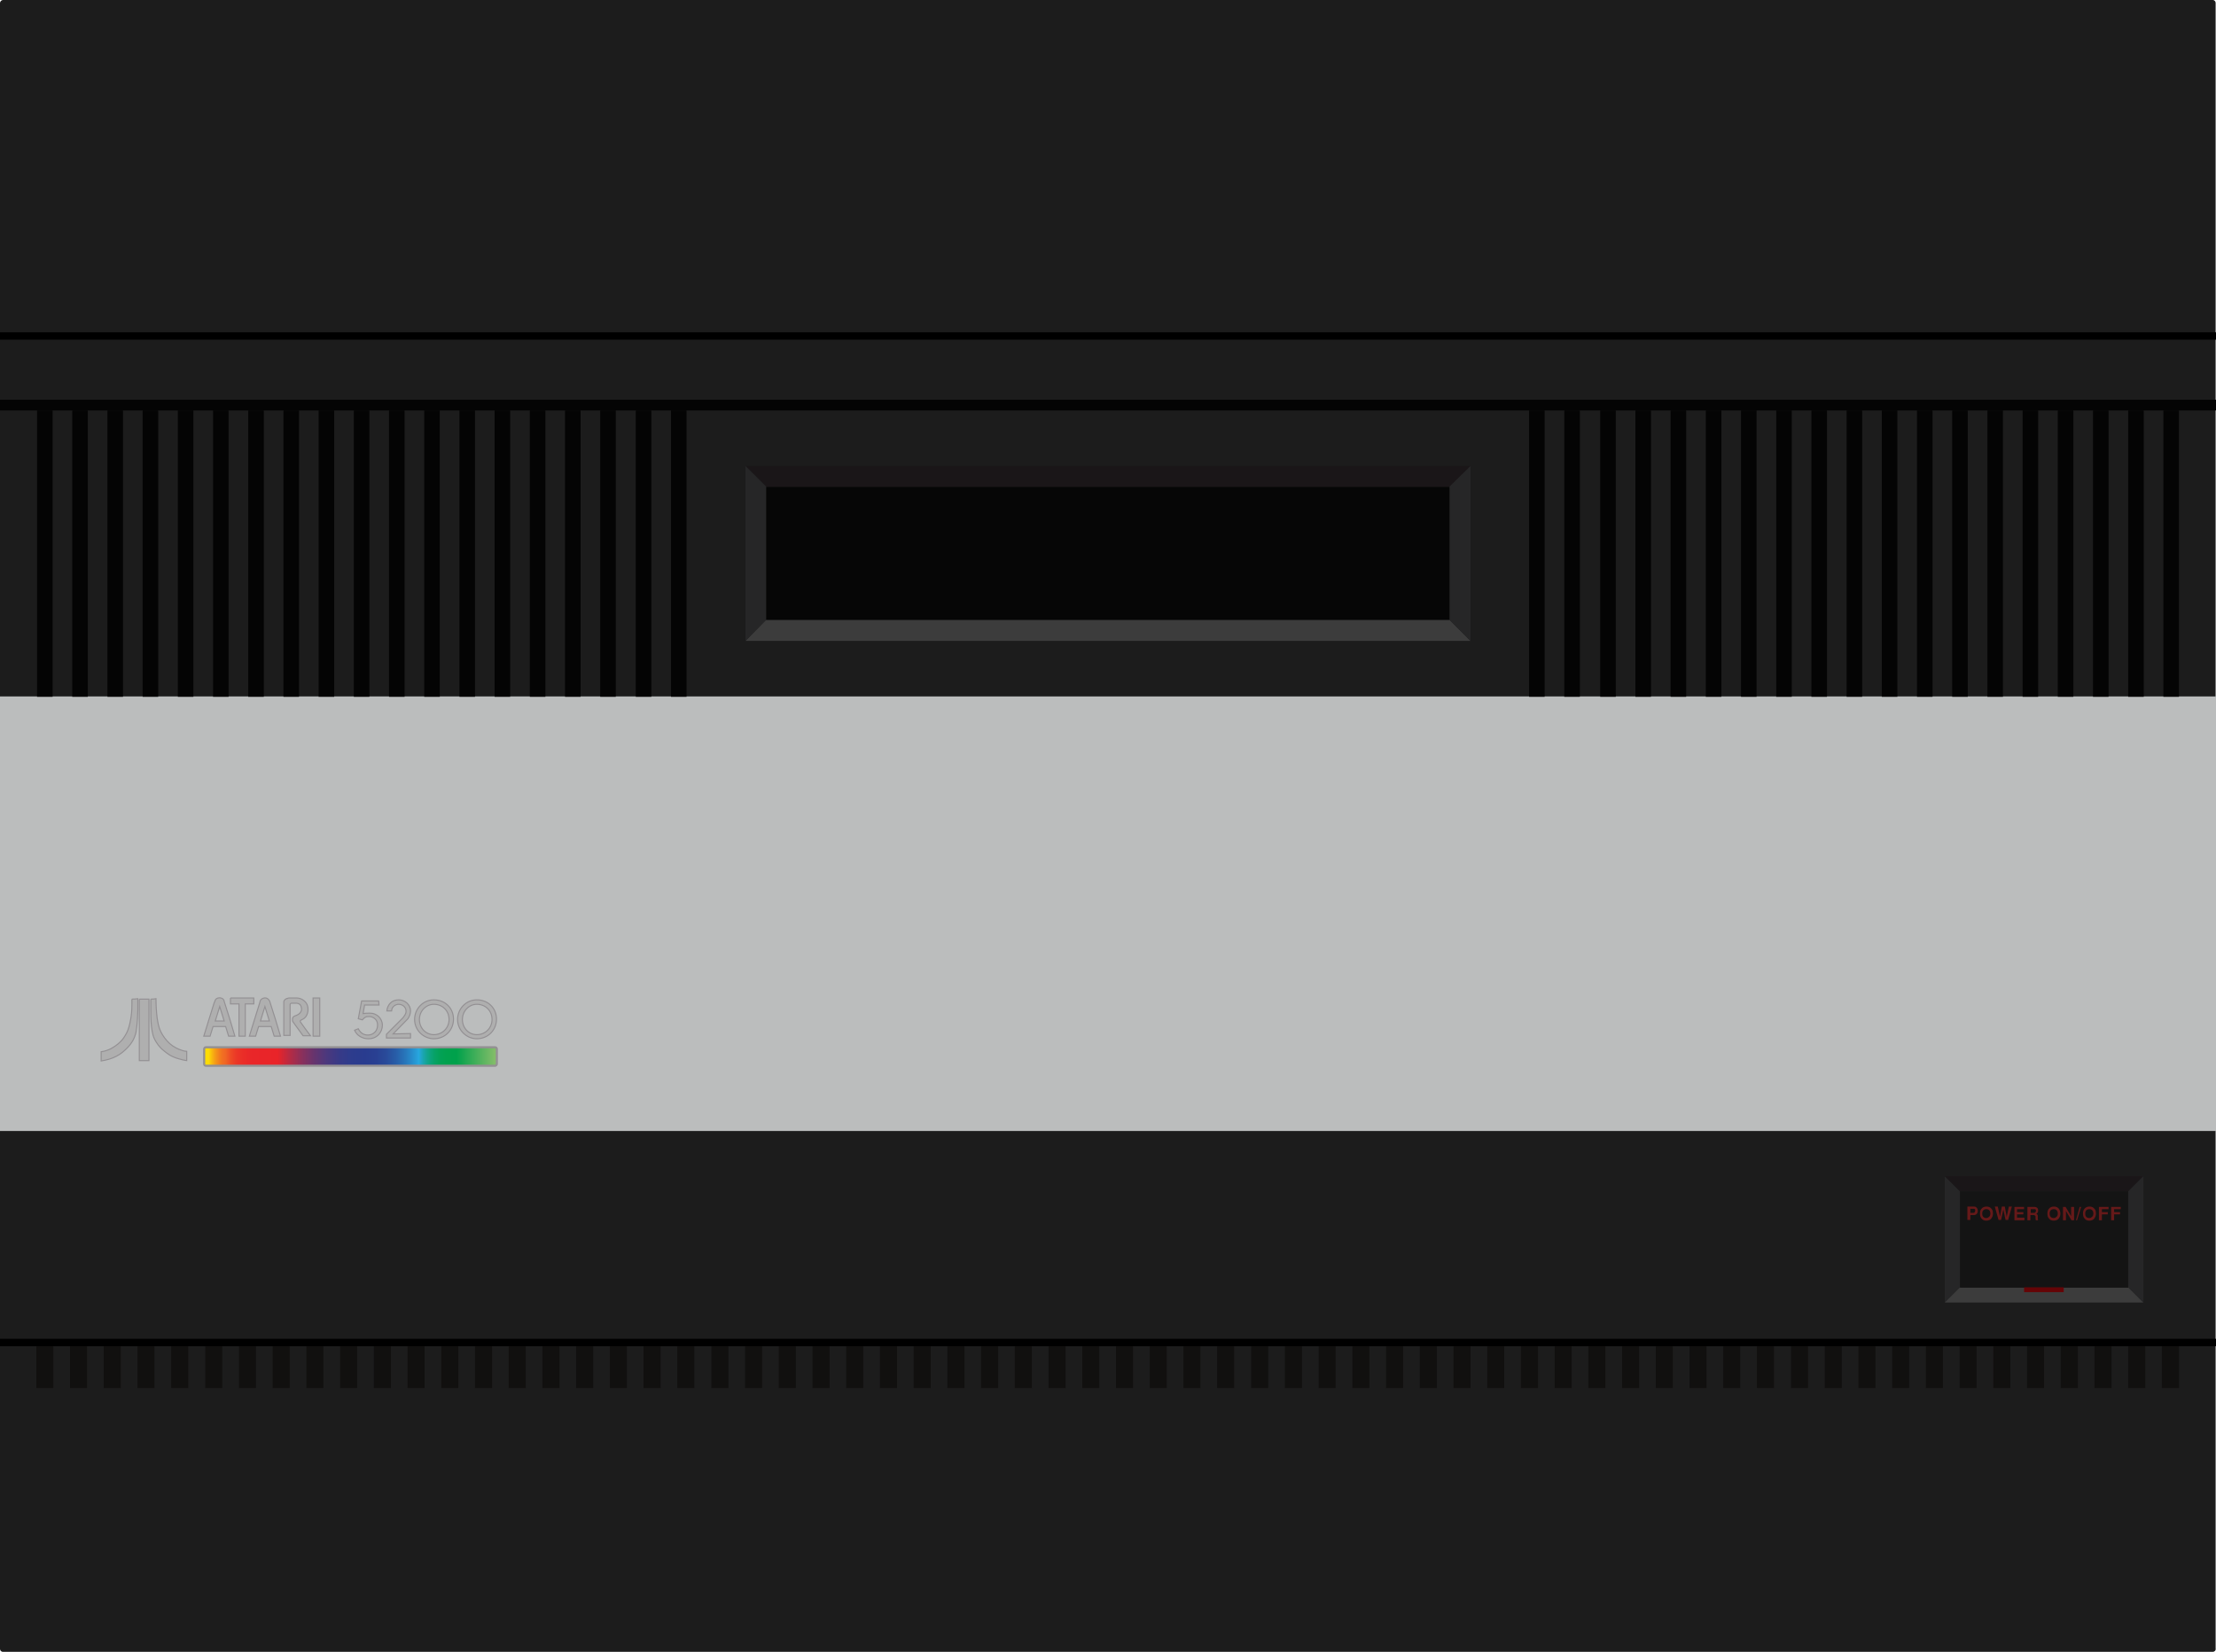 <svg id="Capa_1" xmlns="http://www.w3.org/2000/svg" viewBox="0 0 598.1 445.9"><style>.st2{fill:#3c3c3c}.st3{fill:#1a1618}.st4{fill:#262627}.st6{fill:#0b0808}.st7{fill:#040404}.st10{fill:#661919}.st12{fill:#11100f}.st13{fill:#afafaf;stroke:#939093;stroke-width:.286;stroke-miterlimit:10}</style><path d="M597.2 445.9H.8c-.5 0-.8-.4-.8-.8V.8C0 .4.4 0 .8 0h596.4c.5 0 .8.4.8.8V445c.1.5-.3.9-.8.9z" fill="#1c1c1c"/><path fill="#bbbdbd" d="M0 188h598.1v117.3H0z"/><path class="st2" d="M206.8 167.3h184.4l5.7 5.7H201.2z"/><path class="st3" d="M206.8 131.4h184.4l5.7-5.6H201.2z"/><path class="st4" d="M206.8 131.4v35.9l-5.6 5.7v-47.2zM391.2 167.3v-35.9l5.7-5.6V173z"/><path transform="rotate(90 299.04 149.375)" fill="#060606" d="M281.1 57.2H317v184.4h-35.9z"/><path class="st6" d="M598.1 90.7H0"/><path d="M0 89.7h598.1v2H0z"/><path class="st7" d="M10 110.8h4.2v77.3H10zM19.5 110.8h4.2v77.3h-4.2zM29 110.8h4.2v77.3H29zM38.5 110.8h4.2v77.3h-4.2zM48 110.8h4.2v77.3H48zM57.5 110.8h4.2v77.3h-4.2zM67 110.8h4.2v77.3H67zM76.5 110.8h4.2v77.3h-4.2zM86 110.8h4.2v77.3H86zM95.5 110.8h4.2v77.3h-4.2zM105 110.8h4.2v77.3H105zM114.5 110.8h4.2v77.3h-4.2zM124 110.8h4.2v77.3H124zM133.5 110.8h4.2v77.3h-4.2zM143 110.8h4.2v77.3H143zM152.5 110.8h4.2v77.3h-4.2zM162 110.8h4.2v77.3H162zM171.6 110.8h4.2v77.3h-4.2zM181.1 110.8h4.2v77.3h-4.2z"/><g><path class="st7" d="M583.9 110.8h4.2v77.3h-4.2zM574.4 110.8h4.2v77.3h-4.2zM564.9 110.8h4.2v77.3h-4.2zM555.4 110.8h4.2v77.3h-4.2zM545.9 110.8h4.2v77.3h-4.2zM536.4 110.8h4.2v77.3h-4.2zM526.9 110.8h4.2v77.3h-4.2zM517.4 110.8h4.2v77.3h-4.2zM507.9 110.8h4.2v77.3h-4.2zM498.4 110.8h4.2v77.3h-4.2zM488.9 110.8h4.2v77.3h-4.2zM479.4 110.8h4.2v77.3h-4.2zM469.9 110.8h4.2v77.3h-4.2zM460.4 110.8h4.2v77.3h-4.2zM450.9 110.8h4.2v77.3h-4.2zM441.4 110.8h4.2v77.3h-4.2zM431.9 110.8h4.2v77.3h-4.2zM422.2 110.8h4.2v77.3h-4.2zM412.7 110.8h4.2v77.3h-4.2z"/></g><path class="st4" d="M529 321.6v25.9l-4.1 4.1v-34.1z"/><path class="st2" d="M551.6 347.5h22.8l4.1 4.1h-53.6l4.1-4.1z"/><path class="st3" d="M551.7 321.6h22.7l4.1-4.1H524.9l4.1 4.1z"/><path class="st4" d="M574.4 321.6v25.9l4.1 4.1v-34.1z"/><path fill="#141414" d="M529 321.6h45.4v26H529z"/><path fill="#650406" d="M546.3 347.5H557v1.3h-10.7z"/><g><path class="st10" d="M533.8 326.9c0 .3-.1.6-.3.8-.2.2-.4.3-.7.3h-1v1.3h-.8v-3.6h1.7c.4 0 .6.1.8.3.2.2.3.5.3.9zm-.7-.1c0-.1 0-.3-.1-.4s-.2-.1-.3-.1h-.9v1.1h.9c.1 0 .2-.1.3-.2 0-.1.1-.2.1-.4zM537.9 327.6c0 .6-.2 1-.5 1.4-.3.3-.7.5-1.3.5-.6 0-1-.2-1.3-.6-.3-.3-.4-.8-.4-1.3s.1-1 .4-1.3c.3-.4.8-.6 1.4-.6.5 0 1 .2 1.3.6.3.3.4.7.4 1.3zm-.7 0c0-.4-.1-.7-.3-.9-.2-.2-.4-.3-.8-.3-.3 0-.6.1-.8.3s-.3.5-.3.9.1.7.3.9.5.3.8.3c.3 0 .5-.1.7-.3.3-.2.4-.5.4-.9zM543 325.7l-1 3.6h-.7l-.6-2.8-.6 2.8h-.7l-1-3.6h.8l.6 2.7.5-2.7h.8l.5 2.8.6-2.8h.8zM546.4 329.4h-2.7v-3.6h2.6v.6h-1.9v.8h1.7v.6h-1.7v.9h2v.7zM550.3 329.4h-.8c-.1-.2-.1-.3-.1-.4v-.5c0-.1 0-.3-.1-.3-.1-.1-.2-.2-.4-.2h-.9v1.4h-.8v-3.6h2c.2 0 .4.1.6.2.2.2.3.4.3.8s-.2.7-.5.9c.3.1.4.3.4.5v.9c0 .1 0 .2.1.3zm-.8-2.6c0-.3-.1-.4-.4-.4h-1v1h1c.1 0 .2-.1.3-.2.1-.2.1-.3.1-.4zM556.1 327.6c0 .6-.2 1-.5 1.4-.3.3-.7.5-1.3.5-.6 0-1-.2-1.3-.6-.3-.3-.4-.8-.4-1.3s.1-1 .4-1.3c.3-.4.8-.6 1.4-.6.5 0 1 .2 1.3.6.2.3.4.7.4 1.3zm-.7 0c0-.4-.1-.7-.3-.9-.2-.2-.4-.3-.8-.3-.3 0-.6.1-.8.3s-.3.5-.3.9.1.7.3.9.5.3.8.3c.3 0 .5-.1.7-.3.3-.2.4-.5.4-.9zM559.8 329.4h-.7l-1.5-2.5v2.5h-.8v-3.6h.7l1.5 2.5v-2.5h.8v3.6zM561.7 325.8l-1.1 3.6h-.3l1-3.6h.4zM565.7 327.6c0 .6-.2 1-.5 1.4-.3.3-.7.5-1.3.5-.6 0-1-.2-1.3-.6-.3-.3-.4-.8-.4-1.3s.1-1 .4-1.3c.3-.4.8-.6 1.4-.6.5 0 1 .2 1.3.6.3.3.4.7.4 1.3zm-.7 0c0-.4-.1-.7-.3-.9-.2-.2-.4-.3-.8-.3-.3 0-.6.1-.8.3-.2.2-.3.5-.3.9s.1.7.3.9c.2.2.5.3.8.3.3 0 .5-.1.7-.3.3-.2.4-.5.4-.9zM569.1 326.4h-1.8v.8h1.6v.6h-1.6v1.6h-.8v-3.6h2.6v.6zM572.4 326.4h-1.8v.8h1.6v.6h-1.6v1.6h-.8v-3.6h2.6v.6z"/></g><path class="st7" d="M0 107.9h598.1v2.9H0z"/><path fill="none" d="M10 374.9h578.1"/><g><path class="st6" d="M598.1 362.4H0"/><path d="M0 361.4h598.1v2H0z"/></g><g><path class="st12" d="M9.8 363.4h4.6v11.3H9.8zM18.9 363.4h4.6v11.3h-4.6zM28 363.4h4.6v11.3H28zM37.1 363.4h4.6v11.3h-4.6zM46.2 363.4h4.6v11.3h-4.6zM55.4 363.4H60v11.3h-4.6zM64.5 363.4h4.6v11.3h-4.6zM73.6 363.4h4.6v11.3h-4.6zM82.7 363.4h4.6v11.3h-4.6zM91.8 363.4h4.6v11.3h-4.6zM100.9 363.4h4.6v11.3h-4.6zM110 363.4h4.6v11.3H110zM119.1 363.4h4.6v11.3h-4.6zM128.2 363.4h4.6v11.3h-4.6zM137.3 363.4h4.6v11.3h-4.6zM146.4 363.4h4.6v11.3h-4.6zM155.5 363.4h4.6v11.3h-4.6zM164.6 363.4h4.6v11.3h-4.6zM173.7 363.4h4.6v11.3h-4.6zM182.8 363.4h4.6v11.3h-4.6zM192 363.4h4.6v11.3H192zM201.1 363.4h4.6v11.3h-4.6zM210.2 363.4h4.6v11.3h-4.6zM219.3 363.4h4.6v11.3h-4.6zM228.4 363.4h4.6v11.3h-4.6zM237.5 363.4h4.6v11.3h-4.6zM246.6 363.4h4.6v11.3h-4.6zM255.7 363.4h4.6v11.3h-4.6zM264.8 363.4h4.6v11.3h-4.6zM273.9 363.4h4.6v11.3h-4.6zM283 363.4h4.6v11.3H283zM292.1 363.4h4.6v11.3h-4.6zM301.2 363.4h4.6v11.3h-4.6zM310.3 363.4h4.6v11.3h-4.6zM319.4 363.4h4.6v11.3h-4.6zM328.5 363.4h4.6v11.3h-4.6zM337.7 363.4h4.6v11.3h-4.6zM346.8 363.4h4.6v11.3h-4.6zM355.9 363.4h4.6v11.3h-4.6zM365 363.4h4.6v11.3H365zM374.1 363.4h4.6v11.3h-4.6zM383.2 363.4h4.6v11.3h-4.6zM392.3 363.4h4.6v11.3h-4.6zM401.4 363.4h4.6v11.3h-4.6zM410.5 363.4h4.6v11.3h-4.6zM419.6 363.4h4.6v11.3h-4.6zM428.7 363.4h4.6v11.3h-4.6zM437.8 363.4h4.6v11.3h-4.6zM446.9 363.4h4.6v11.3h-4.6zM456 363.4h4.6v11.3H456zM465.1 363.4h4.6v11.3h-4.6zM474.2 363.4h4.6v11.3h-4.6zM483.4 363.4h4.6v11.3h-4.6zM492.5 363.4h4.6v11.3h-4.6zM501.6 363.4h4.6v11.3h-4.6zM510.7 363.4h4.6v11.3h-4.6zM519.8 363.4h4.6v11.3h-4.6zM528.9 363.4h4.6v11.3h-4.6zM538 363.4h4.6v11.3H538zM547.1 363.4h4.6v11.3h-4.6zM556.2 363.4h4.6v11.3h-4.6zM565.3 363.4h4.6v11.3h-4.6zM574.4 363.4h4.6v11.3h-4.6zM583.5 363.4h4.6v11.3h-4.6z"/></g><g><path class="st13" d="M58.2 269.8c.4-.5 1.3-.6 1.9-.2.2.2.4.4.4.7 1 3.1 2 6.3 2.9 9.4h-1.7c-.3-.9-.5-1.7-.8-2.6h-3.4c-.3.9-.5 1.7-.8 2.6H55c.9-3 1.9-6 2.8-9 .2-.3.2-.6.4-.9m1.1 1.9l-1.2 3.9h2.4l-1.2-3.9zM70.4 269.9c.3-.4.9-.6 1.4-.5.5.1.8.5 1 .9 1 3.1 2 6.3 2.9 9.4H74c-.3-.9-.5-1.7-.8-2.6h-3.4c-.3.9-.5 1.7-.8 2.6h-1.7c.9-3 1.9-6 2.8-9 .1-.3.1-.6.3-.8m-.1 5.7h2.4l-1.2-3.9-1.2 3.9zM62.2 269.4h6.3v1.6h-2.3v8.7h-1.7V271h-2.3v-1.6zM77.6 269.5c.2-.1.3-.1.5-.1h2c1.1 0 2.2.7 2.7 1.6.3.6.4 1.3.3 2-.1.7-.4 1.4-.9 1.8-.3.3-.7.4-1 .6-.2.1-.2.4-.1.5.9 1.3 1.8 2.5 2.7 3.7h-2c-.9-1.2-1.7-2.4-2.6-3.6-.3-.3-.3-.8-.2-1.2.1-.3.4-.5.7-.6.6-.2 1.2-.5 1.5-1.1.3-.4.2-.9.1-1.3-.1-.6-.7-1-1.3-1h-1.3c-.2 0-.4.2-.4.3v8.4h-1.7v-9.1c0-.3.4-.8 1-.9zM84.5 269.4h1.8v10.3h-1.8v-10.3zM35.6 269.7v1.5c0 1.4-.1 2.9-.4 4.3-.2 1.1-.5 2.3-1 3.3-.5.9-1 1.8-1.8 2.5-.7.7-1.6 1.3-2.5 1.8-.8.4-1.7.7-2.6.8v2.5c.7-.1 1.5-.3 2.2-.5 1.3-.4 2.5-1 3.5-1.8 1.1-.9 2.1-1.9 2.8-3.1.4-.7.7-1.5.9-2.3.2-1.2.3-2.4.4-3.6 0-.8.1-1.6.1-2.5v-3c-.7.1-1.1.1-1.6.1M37.6 269.7v16.6h2.6v-16.6h-2.6M40.7 269.7v2.7c0 1.6 0 3.2.2 4.8.1.7.2 1.5.4 2.2.2.7.5 1.4 1 2.1.5.8 1.2 1.6 2 2.2.5.4 1 .8 1.5 1.1.7.4 1.6.8 2.4 1 .7.2 1.4.4 2.2.5v-2.5c-.4 0-.7-.1-1.1-.2-1.3-.4-2.5-1-3.5-1.9-1-.9-1.8-2-2.4-3.2-.6-1.2-.8-2.5-1-3.8-.2-1.7-.3-3.4-.3-5.1-.4.1-.9.1-1.4.1"/><g><path class="st13" d="M110.8 279v1.2h-6.5v-1l4.4-4.4c.4-.5.9-1.1.9-1.8 0-1.1-.9-1.9-2-1.9-1 0-1.9.8-1.9 1.8h-1.3c.2-1.8 1.4-3 3.2-3 1.7 0 3.2 1.3 3.2 3 0 .7-.3 1.5-.7 2.1l-4 4.1 4.7-.1zM117.1 269.9c-2.9 0-5.2 2.4-5.2 5.3s2.4 5.2 5.2 5.2c3 0 5.3-2.3 5.3-5.3s-2.3-5.2-5.3-5.2zm4.1 5.3c0 2.3-1.8 4.1-4.1 4.1-2.2 0-3.9-1.8-3.9-4.1s1.8-4.1 3.9-4.1c2.3 0 4.1 1.7 4.1 4.1zM128.7 269.9c-2.9 0-5.2 2.4-5.2 5.3s2.4 5.2 5.2 5.2c3 0 5.3-2.3 5.3-5.3s-2.3-5.2-5.3-5.2zm4.1 5.3c0 2.3-1.8 4.1-4.1 4.1-2.2 0-3.9-1.8-3.9-4.1s1.8-4.1 3.9-4.1c2.3 0 4.1 1.7 4.1 4.1zM95.7 278.1l1-.4c.6 1.2 1.5 1.7 2.6 1.7.8 0 1.4-.3 1.9-.8s.7-1.2.7-1.9-.2-1.2-.6-1.6c-.4-.4-1-.7-1.6-.7-.9 0-1.2.1-1.9.9l-1.1-.3.9-4.8h4.6l.1 1.1h-3.9l-.4 2.3c.7-.1 1-.1 1.9-.1.9 0 1.6.3 2.3.9.6.6 1 1.4 1 2.3 0 1-.3 1.8-1 2.6-.7.7-1.6 1.1-2.8 1.1-.8 0-1.5-.2-2.2-.6s-1.2-1-1.5-1.7z"/></g></g><linearGradient id="SVGID_1_" gradientUnits="userSpaceOnUse" x1="55.042" y1="285.208" x2="134.05" y2="285.208"><stop offset=".016" stop-color="#fcdc05"/><stop offset=".025" stop-color="#f9bf0d"/><stop offset=".039" stop-color="#f59917"/><stop offset=".053" stop-color="#f27e1e"/><stop offset=".064" stop-color="#f16e22"/><stop offset=".073" stop-color="#f06824"/><stop offset=".078" stop-color="#ef5f25"/><stop offset=".093" stop-color="#ed4926"/><stop offset=".111" stop-color="#eb3827"/><stop offset=".134" stop-color="#ea2d28"/><stop offset=".165" stop-color="#e92629"/><stop offset=".252" stop-color="#e92429"/><stop offset=".255" stop-color="#e5242b"/><stop offset=".295" stop-color="#b42b45"/><stop offset=".336" stop-color="#89305c"/><stop offset=".377" stop-color="#66346e"/><stop offset=".419" stop-color="#4b387d"/><stop offset=".461" stop-color="#383a87"/><stop offset=".504" stop-color="#2d3c8d"/><stop offset=".55" stop-color="#293c8f"/><stop offset=".588" stop-color="#294092"/><stop offset=".623" stop-color="#294b9a"/><stop offset=".657" stop-color="#285ea8"/><stop offset=".69" stop-color="#2878bc"/><stop offset=".723" stop-color="#279ad5"/><stop offset=".734" stop-color="#27a7df"/><stop offset=".736" stop-color="#25a7d9"/><stop offset=".748" stop-color="#1ba5b3"/><stop offset=".761" stop-color="#13a493"/><stop offset=".775" stop-color="#0ca379"/><stop offset=".79" stop-color="#07a264"/><stop offset=".807" stop-color="#03a156"/><stop offset=".828" stop-color="#01a14e"/><stop offset=".863" stop-color="#00a14b"/><stop offset="1" stop-color="#89be6a"/></linearGradient><path d="M133.6 287.7h-78c-.3 0-.5-.2-.5-.5v-4c0-.3.2-.5.5-.5h78c.3 0 .5.2.5.5v4c0 .3-.3.5-.5.5z" fill="url(#SVGID_1_)" stroke="#939093" stroke-width=".573" stroke-miterlimit="10"/></svg>